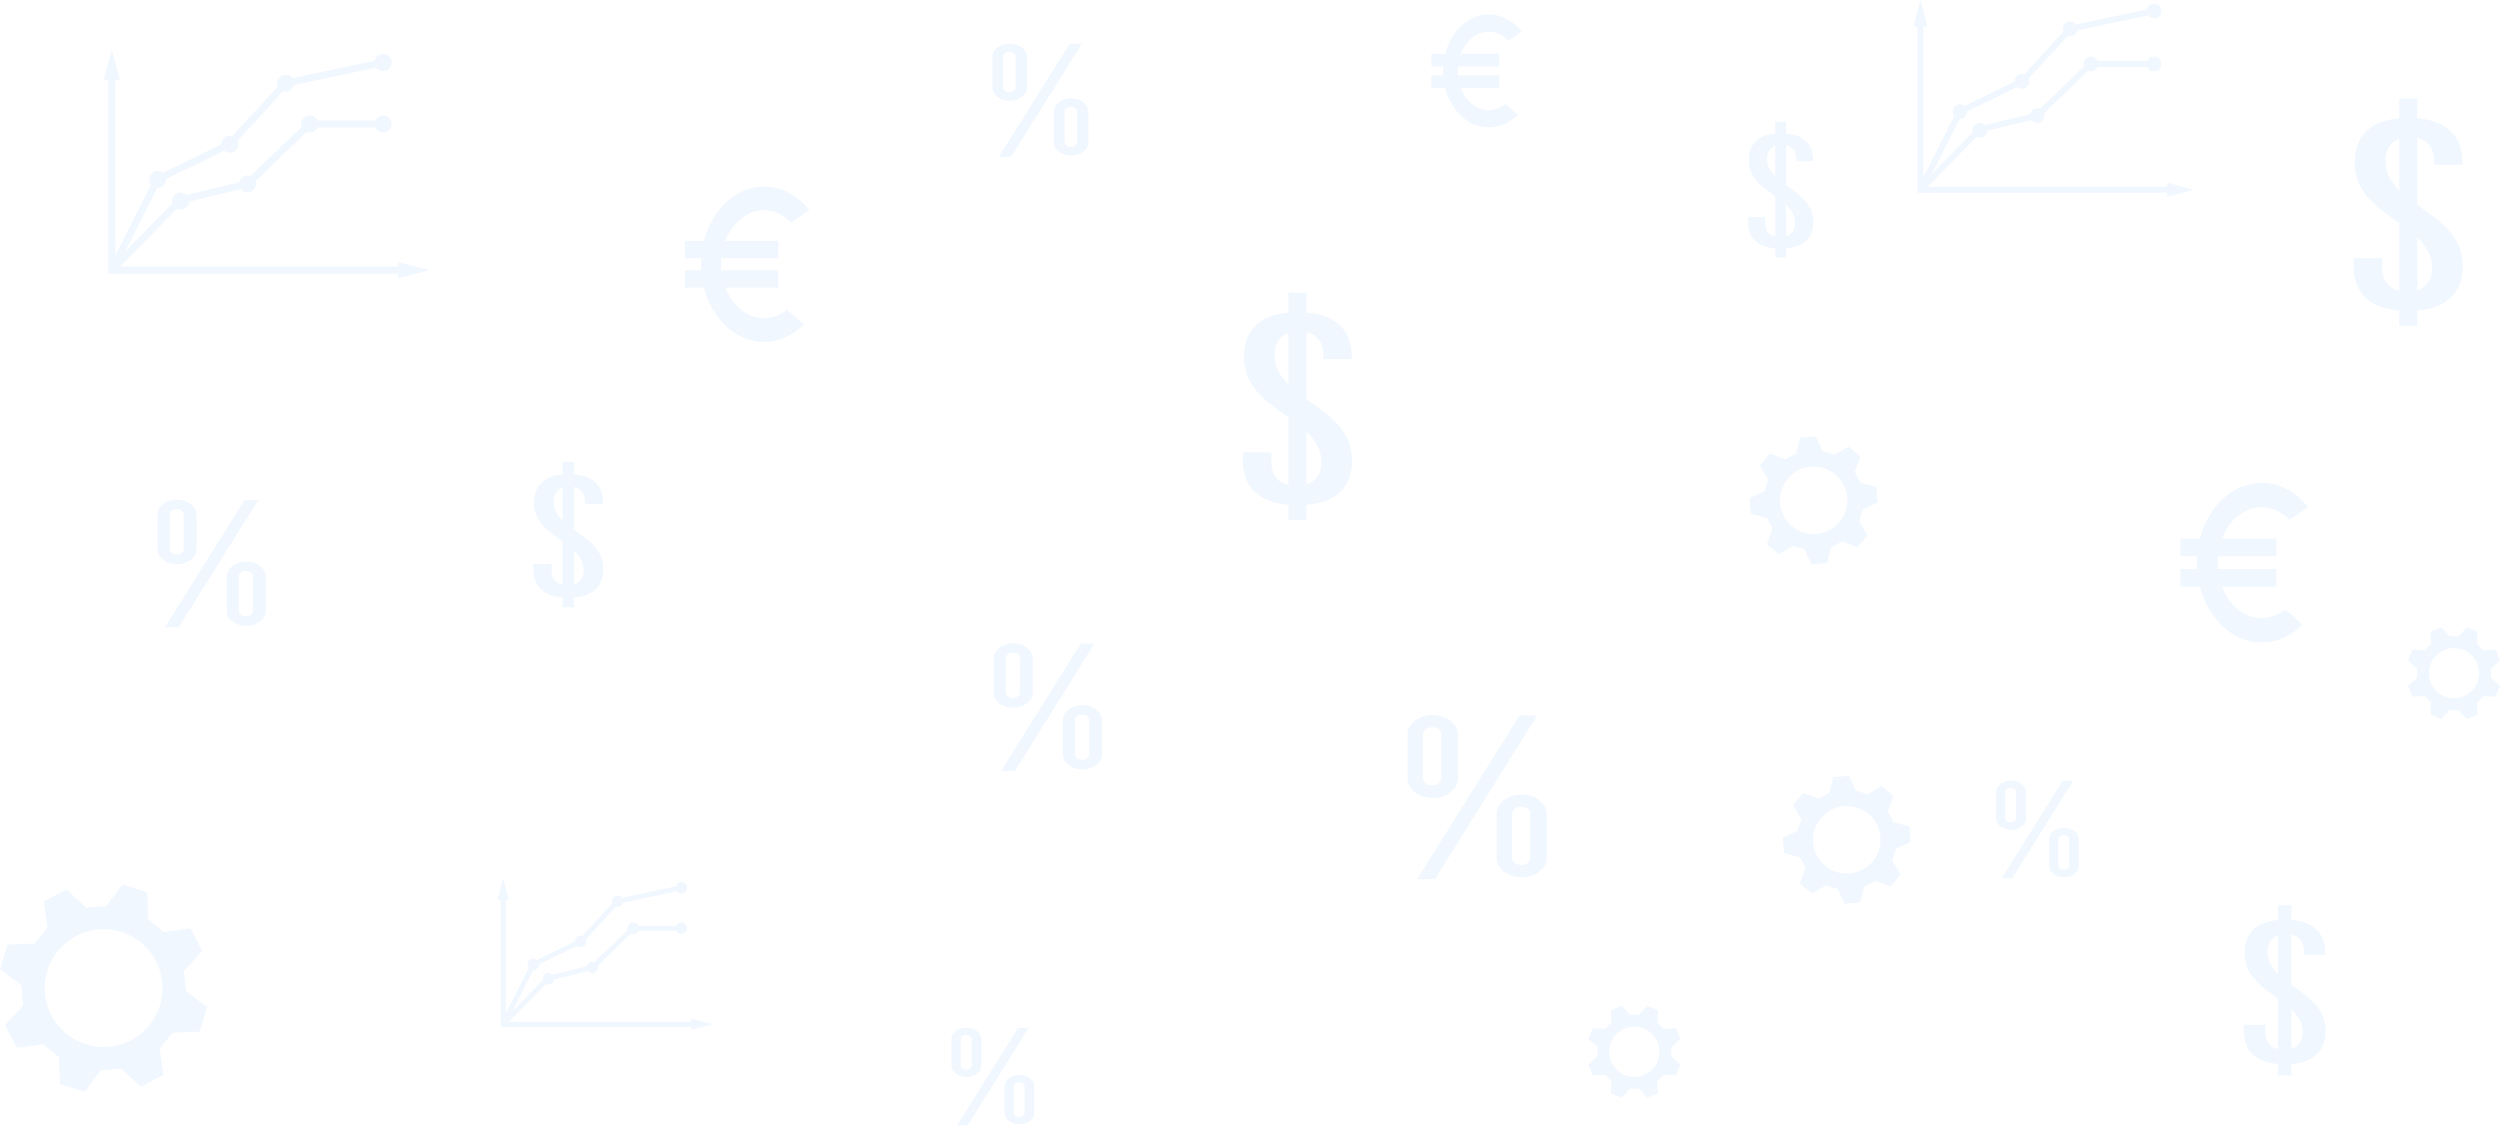 <svg width="1357" height="611" viewBox="0 0 1357 611" fill="none" xmlns="http://www.w3.org/2000/svg">
<g opacity="0.15">
<path d="M709.158 262.85V234.403C713.938 238.945 717.288 244.046 717.288 250.777C717.288 255.511 715.665 260.918 709.158 262.85ZM691.849 192.892C691.849 188.191 693.362 182.832 699.386 180.781V208.682C694.936 204.283 691.849 199.338 691.849 192.892ZM733.922 249.71C733.922 234.393 722.433 226.165 711.325 218.212C710.595 217.689 709.879 217.17 709.158 216.65V180.314C716.533 181.891 718.263 187.796 718.263 192.892V194.891H733.724V193.964C733.724 176.038 721.271 170.661 709.158 169.659V158.927H699.386V169.677C687.395 170.765 675.206 176.236 675.206 193.964C675.206 209.275 686.695 217.503 697.803 225.456C698.338 225.838 698.857 226.217 699.386 226.599V263.183C691.864 261.594 690.094 255.789 690.094 250.777V245.562H674.625V249.71C674.625 267.56 687.151 272.967 699.386 274.003V282.296H709.158V274.003C721.393 272.973 733.922 267.569 733.922 249.71Z" fill="#9BC9FF"/>
<path d="M1312.07 157.398V128.951C1316.84 133.493 1320.2 138.595 1320.2 145.325C1320.2 150.06 1318.57 155.467 1312.07 157.398ZM1294.75 87.44C1294.75 82.739 1296.27 77.381 1302.3 75.33V103.23C1297.84 98.832 1294.75 93.883 1294.75 87.44ZM1336.83 144.255C1336.83 128.939 1325.34 120.714 1314.23 112.76C1313.5 112.238 1312.79 111.718 1312.07 111.196V74.859C1319.44 76.439 1321.17 82.345 1321.17 87.44V89.439H1336.63V88.513C1336.63 70.586 1324.18 65.21 1312.07 64.207V53.475H1302.3V64.222C1290.3 65.314 1278.12 70.782 1278.12 88.513C1278.12 103.823 1289.6 112.051 1300.71 120.005C1301.25 120.387 1301.77 120.766 1302.3 121.145V157.732C1294.77 156.142 1293 150.338 1293 145.325V140.111H1277.53V144.255C1277.53 162.109 1290.06 167.516 1302.3 168.549V176.844H1312.07V168.552C1324.3 167.519 1336.83 162.115 1336.83 144.255Z" fill="#9BC9FF"/>
<path d="M969.498 128.155V111.158C972.353 113.872 974.355 116.92 974.355 120.942C974.355 123.769 973.383 127 969.498 128.155ZM959.155 86.357C959.155 83.548 960.059 80.348 963.66 79.122V95.793C960.998 93.164 959.155 90.208 959.155 86.357ZM984.292 120.303C984.292 111.152 977.427 106.237 970.791 101.484C970.354 101.172 969.929 100.863 969.498 100.552V78.844C973.903 79.785 974.936 83.313 974.936 86.357V87.552H984.173V86.999C984.173 76.289 976.733 73.076 969.498 72.477V66.068H963.66V72.486C956.495 73.14 949.212 76.408 949.212 86.999C949.212 96.147 956.077 101.062 962.713 105.812C963.03 106.041 963.342 106.267 963.66 106.497V128.354C959.164 127.404 958.106 123.937 958.106 120.942V117.827H948.863V120.303C948.863 130.97 956.349 134.201 963.66 134.816V139.773H969.498V134.819C976.806 134.201 984.292 130.974 984.292 120.303Z" fill="#9BC9FF"/>
<path d="M1243.8 569.185V547.872C1247.38 551.273 1249.89 555.097 1249.89 560.138C1249.89 563.686 1248.68 567.736 1243.8 569.185ZM1230.83 516.771C1230.83 513.25 1231.97 509.234 1236.48 507.696V528.6C1233.15 525.305 1230.83 521.6 1230.83 516.771ZM1262.35 559.34C1262.35 547.862 1253.75 541.7 1245.42 535.74C1244.88 535.349 1244.34 534.961 1243.8 534.569V507.348C1249.33 508.531 1250.62 512.953 1250.62 516.771V518.269H1262.2V517.575C1262.2 504.144 1252.88 500.116 1243.8 499.364V491.325H1236.48V499.379C1227.5 500.195 1218.36 504.291 1218.36 517.575C1218.36 529.046 1226.97 535.208 1235.29 541.169C1235.69 541.456 1236.08 541.74 1236.48 542.024V569.433C1230.84 568.244 1229.52 563.894 1229.52 560.138V556.231H1217.93V559.34C1217.93 572.712 1227.31 576.765 1236.48 577.539V583.752H1243.8V577.542C1252.97 576.768 1262.35 572.718 1262.35 559.34Z" fill="#9BC9FF"/>
<path d="M311.616 317.169V298.952C314.676 301.861 316.823 305.126 316.823 309.439C316.823 312.468 315.782 315.931 311.616 317.169ZM300.53 272.369C300.53 269.358 301.499 265.925 305.358 264.614V282.48C302.507 279.665 300.53 276.498 300.53 272.369ZM327.474 308.754C327.474 298.945 320.116 293.679 313.003 288.584C312.535 288.248 312.078 287.914 311.616 287.584V264.315C316.338 265.323 317.446 269.107 317.446 272.369V273.649H327.345V273.056C327.345 261.576 319.372 258.134 311.616 257.492V250.621H305.358V257.502C297.678 258.202 289.872 261.704 289.872 273.056C289.872 282.862 297.231 288.128 304.344 293.221C304.686 293.468 305.019 293.71 305.358 293.954V317.383C300.541 316.365 299.406 312.648 299.406 309.439V306.098H289.5V308.754C289.5 320.185 297.521 323.649 305.358 324.312V329.621H311.616V324.312C319.451 323.652 327.474 320.189 327.474 308.754Z" fill="#9BC9FF"/>
<path d="M414.711 114.139C419.782 114.139 424.624 116.184 428.707 120.051L429.459 120.76L430.309 120.176C432.775 118.486 435.208 116.884 437.586 115.319L439.326 114.173L438.403 113.076C432.005 105.456 423.591 101.259 414.711 101.259C399.438 101.259 386.478 113.681 382.107 130.764H371.791V140.093H380.661C380.591 141.196 380.527 142.306 380.527 143.434C380.527 144.561 380.591 145.668 380.661 146.774H371.791V156.103H382.107C386.478 173.183 399.438 185.608 414.711 185.608C422.166 185.608 429.27 182.661 435.257 177.089L436.266 176.154L435.257 175.219C432.586 172.743 430.171 170.649 427.87 168.815L427.109 168.21L426.32 168.782C422.765 171.364 418.752 172.728 414.711 172.728C405.468 172.728 397.484 165.921 393.716 156.103H422.487V146.774H391.552C391.451 145.677 391.387 144.564 391.387 143.434C391.387 142.303 391.451 141.19 391.552 140.093H422.487V130.764H393.716C397.484 120.946 405.468 114.139 414.711 114.139Z" fill="#9BC9FF"/>
<path d="M808.142 17.205C811.825 17.205 815.343 18.691 818.314 21.503L818.858 22.016L819.475 21.594C821.27 20.366 823.036 19.201 824.766 18.061L826.032 17.23L825.359 16.432C820.71 10.893 814.594 7.843 808.142 7.843C797.037 7.843 787.62 16.872 784.441 29.288H776.943V36.067H783.393C783.341 36.871 783.292 37.678 783.292 38.497C783.292 39.316 783.341 40.12 783.393 40.927H776.943V47.703H784.441C787.62 60.119 797.037 69.151 808.142 69.151C813.558 69.151 818.72 67.012 823.073 62.962L823.807 62.277L823.073 61.599C821.132 59.801 819.375 58.276 817.703 56.944L817.149 56.503L816.578 56.919C813.995 58.796 811.076 59.789 808.142 59.789C801.42 59.789 795.619 54.841 792.877 47.703H813.79V40.927H791.306C791.233 40.126 791.187 39.319 791.187 38.497C791.187 37.675 791.233 36.865 791.306 36.067H813.79V29.288H792.877C795.619 22.154 801.42 17.205 808.142 17.205Z" fill="#9BC9FF"/>
<path d="M1227.63 275.316C1232.84 275.316 1237.81 277.416 1242.01 281.393L1242.78 282.12L1243.66 281.521C1246.19 279.785 1248.69 278.137 1251.13 276.53L1252.92 275.353L1251.97 274.225C1245.4 266.394 1236.76 262.084 1227.63 262.084C1211.94 262.084 1198.63 274.849 1194.14 292.396H1183.54V301.979H1192.65C1192.58 303.116 1192.51 304.253 1192.51 305.411C1192.51 306.57 1192.58 307.71 1192.65 308.847H1183.54V318.426H1194.14C1198.63 335.974 1211.94 348.738 1227.63 348.738C1235.29 348.738 1242.59 345.712 1248.74 339.99L1249.78 339.024L1248.74 338.067C1246 335.521 1243.51 333.369 1241.15 331.487L1240.37 330.866L1239.56 331.453C1235.91 334.103 1231.78 335.506 1227.63 335.506C1218.14 335.506 1209.94 328.513 1206.06 318.426H1235.62V308.847H1203.84C1203.74 307.716 1203.67 306.576 1203.67 305.411C1203.67 304.25 1203.74 303.106 1203.84 301.979H1235.62V292.396H1206.06C1209.94 282.313 1218.14 275.316 1227.63 275.316Z" fill="#9BC9FF"/>
<path d="M591.231 409.467C591.231 410.298 590.861 411.004 590.118 411.576C589.376 412.147 588.462 412.435 587.383 412.435C586.304 412.435 585.39 412.147 584.647 411.576C583.904 411.004 583.535 410.298 583.535 409.467V390.819C583.535 389.984 583.904 389.281 584.647 388.71C585.39 388.135 586.304 387.848 587.383 387.848C588.462 387.848 589.376 388.135 590.118 388.71C590.861 389.281 591.231 389.984 591.231 390.819V409.467ZM595.046 385.167C592.998 383.553 590.51 382.743 587.584 382.743C584.659 382.743 582.162 383.544 580.09 385.139C578.021 386.738 576.984 388.664 576.984 390.923V409.571C576.984 411.793 578.021 413.694 580.09 415.274C582.162 416.854 584.659 417.646 587.584 417.646C590.467 417.646 592.943 416.864 595.012 415.299C597.081 413.737 598.117 411.829 598.117 409.571V390.923C598.117 388.697 597.093 386.781 595.046 385.167Z" fill="#9BC9FF"/>
<path d="M547.036 378.029C546.293 377.454 545.92 376.754 545.92 375.92V357.272C545.92 356.437 546.293 355.734 547.036 355.159C547.779 354.588 548.689 354.301 549.771 354.301C550.85 354.301 551.761 354.588 552.504 355.159C553.247 355.734 553.62 356.437 553.62 357.272V375.92C553.62 376.754 553.247 377.454 552.504 378.029C551.761 378.6 550.85 378.887 549.771 378.887C548.689 378.887 547.779 378.6 547.036 378.029ZM557.431 381.752C559.525 380.156 560.573 378.246 560.573 376.024V357.375C560.573 355.153 559.537 353.234 557.468 351.62C555.396 350.006 552.898 349.196 549.973 349.196C547.045 349.196 544.548 349.997 542.479 351.592C540.409 353.191 539.373 355.117 539.373 357.375V376.024C539.373 378.246 540.409 380.156 542.479 381.752C544.548 383.35 547.045 384.151 549.973 384.151C552.852 384.151 555.34 383.35 557.431 381.752Z" fill="#9BC9FF"/>
<path d="M586.64 349.356L543.42 418.425H550.915L594.058 349.356H586.64Z" fill="#9BC9FF"/>
<path d="M137.331 331.524C137.331 332.356 136.961 333.062 136.218 333.633C135.475 334.205 134.561 334.492 133.482 334.492C132.403 334.492 131.49 334.205 130.747 333.633C130.004 333.062 129.634 332.356 129.634 331.524V312.876C129.634 312.042 130.004 311.339 130.747 310.767C131.49 310.193 132.403 309.905 133.482 309.905C134.561 309.905 135.475 310.193 136.218 310.767C136.961 311.339 137.331 312.042 137.331 312.876V331.524ZM141.145 307.225C139.097 305.611 136.609 304.801 133.684 304.801C130.759 304.801 128.262 305.602 126.189 307.197C124.12 308.796 123.084 310.721 123.084 312.98V331.628C123.084 333.85 124.12 335.751 126.189 337.332C128.262 338.912 130.759 339.704 133.684 339.704C136.566 339.704 139.042 338.921 141.112 337.356C143.181 335.794 144.217 333.887 144.217 331.628V312.98C144.217 310.755 143.193 308.838 141.145 307.225Z" fill="#9BC9FF"/>
<path d="M93.135 300.086C92.393 299.512 92.02 298.812 92.02 297.977V279.329C92.02 278.495 92.393 277.792 93.135 277.217C93.878 276.646 94.789 276.358 95.871 276.358C96.95 276.358 97.861 276.646 98.604 277.217C99.346 277.792 99.719 278.495 99.719 279.329V297.977C99.719 298.812 99.346 299.512 98.604 300.086C97.861 300.658 96.95 300.945 95.871 300.945C94.789 300.945 93.878 300.658 93.135 300.086ZM103.531 303.809C105.625 302.214 106.673 300.303 106.673 298.081V279.433C106.673 277.211 105.637 275.291 103.567 273.678C101.495 272.064 98.998 271.254 96.073 271.254C93.145 271.254 90.647 272.055 88.578 273.65C86.509 275.249 85.473 277.174 85.473 279.433V298.081C85.473 300.303 86.509 302.214 88.578 303.809C90.647 305.408 93.145 306.208 96.073 306.208C98.952 306.208 101.44 305.408 103.531 303.809Z" fill="#9BC9FF"/>
<path d="M132.741 271.413L89.522 340.482H97.016L140.159 271.413H132.741Z" fill="#9BC9FF"/>
<path d="M584.68 77.146C584.68 77.886 584.35 78.51 583.69 79.017C583.033 79.525 582.223 79.781 581.263 79.781C580.303 79.781 579.493 79.525 578.833 79.017C578.173 78.51 577.846 77.886 577.846 77.146V60.589C577.846 59.846 578.173 59.223 578.833 58.715C579.493 58.205 580.303 57.948 581.263 57.948C582.223 57.948 583.033 58.205 583.69 58.715C584.35 59.223 584.68 59.846 584.68 60.589V77.146ZM588.067 55.57C586.248 54.137 584.039 53.418 581.444 53.418C578.845 53.418 576.626 54.127 574.786 55.546C572.949 56.967 572.029 58.676 572.029 60.681V77.238C572.029 79.213 572.949 80.897 574.786 82.303C576.626 83.706 578.845 84.406 581.444 84.406C583.999 84.406 586.199 83.712 588.036 82.324C589.873 80.94 590.794 79.243 590.794 77.238V60.681C590.794 58.706 589.886 57.004 588.067 55.57Z" fill="#9BC9FF"/>
<path d="M545.443 49.232C544.782 48.724 544.452 48.101 544.452 47.361V30.804C544.452 30.061 544.782 29.438 545.443 28.93C546.103 28.42 546.913 28.166 547.869 28.166C548.829 28.166 549.639 28.42 550.299 28.93C550.957 29.438 551.287 30.061 551.287 30.804V47.361C551.287 48.101 550.957 48.724 550.299 49.232C549.639 49.742 548.829 49.996 547.869 49.996C546.913 49.996 546.103 49.742 545.443 49.232ZM554.673 52.542C556.532 51.124 557.461 49.424 557.461 47.453V30.895C557.461 28.921 556.541 27.218 554.704 25.785C552.867 24.351 550.648 23.633 548.05 23.633C545.452 23.633 543.236 24.342 541.396 25.761C539.559 27.182 538.639 28.89 538.639 30.895V47.453C538.639 49.424 539.559 51.124 541.396 52.542C543.236 53.96 545.452 54.669 548.05 54.669C550.608 54.669 552.818 53.96 554.673 52.542Z" fill="#9BC9FF"/>
<path d="M580.604 23.773L542.229 85.1H548.883L587.194 23.773H580.604Z" fill="#9BC9FF"/>
<path d="M556.158 603.958C556.158 604.594 555.874 605.135 555.305 605.572C554.737 606.009 554.037 606.229 553.212 606.229C552.383 606.229 551.683 606.009 551.115 605.572C550.546 605.135 550.262 604.594 550.262 603.958V589.678C550.262 589.036 550.546 588.498 551.115 588.061C551.683 587.621 552.383 587.4 553.212 587.4C554.037 587.4 554.737 587.621 555.305 588.061C555.874 588.498 556.158 589.036 556.158 589.678V603.958ZM559.077 585.346C557.509 584.112 555.605 583.491 553.364 583.491C551.124 583.491 549.21 584.105 547.624 585.328C546.041 586.551 545.246 588.027 545.246 589.757V604.037C545.246 605.74 546.041 607.195 547.624 608.402C549.21 609.615 551.124 610.221 553.364 610.221C555.571 610.221 557.466 609.622 559.053 608.423C560.636 607.228 561.43 605.764 561.43 604.037V589.757C561.43 588.052 560.645 586.584 559.077 585.346Z" fill="#9BC9FF"/>
<path d="M522.318 579.883C521.749 579.443 521.465 578.908 521.465 578.27V563.989C521.465 563.351 521.749 562.813 522.318 562.372C522.886 561.932 523.586 561.712 524.412 561.712C525.24 561.712 525.937 561.932 526.505 562.372C527.077 562.813 527.358 563.351 527.358 563.989V578.27C527.358 578.908 527.077 579.443 526.505 579.883C525.937 580.324 525.24 580.544 524.412 580.544C523.586 580.544 522.886 580.324 522.318 579.883ZM530.28 582.735C531.885 581.513 532.686 580.052 532.686 578.349V564.069C532.686 562.366 531.891 560.896 530.308 559.661C528.721 558.423 526.808 557.806 524.567 557.806C522.327 557.806 520.414 558.417 518.827 559.64C517.241 560.866 516.449 562.339 516.449 564.069V578.349C516.449 580.052 517.241 581.513 518.827 582.735C520.414 583.961 522.327 584.572 524.567 584.572C526.774 584.572 528.679 583.961 530.28 582.735Z" fill="#9BC9FF"/>
<path d="M552.651 557.925L519.555 610.818H525.292L558.333 557.925H552.651Z" fill="#9BC9FF"/>
<path d="M1123.16 469.837C1123.16 470.476 1122.88 471.014 1122.31 471.451C1121.74 471.891 1121.04 472.111 1120.21 472.111C1119.39 472.111 1118.69 471.891 1118.12 471.451C1117.55 471.014 1117.26 470.476 1117.26 469.837V455.557C1117.26 454.915 1117.55 454.38 1118.12 453.94C1118.69 453.5 1119.39 453.28 1120.21 453.28C1121.04 453.28 1121.74 453.5 1122.31 453.94C1122.88 454.38 1123.16 454.915 1123.16 455.557V469.837ZM1126.08 451.229C1124.51 449.991 1122.61 449.371 1120.37 449.371C1118.13 449.371 1116.21 449.985 1114.63 451.208C1113.04 452.433 1112.25 453.906 1112.25 455.636V469.917C1112.25 471.619 1113.04 473.074 1114.63 474.285C1116.21 475.495 1118.13 476.1 1120.37 476.1C1122.57 476.1 1124.47 475.501 1126.06 474.303C1127.64 473.108 1128.43 471.647 1128.43 469.917V455.636C1128.43 453.934 1127.65 452.464 1126.08 451.229Z" fill="#9BC9FF"/>
<path d="M1089.32 445.764C1088.76 445.324 1088.47 444.786 1088.47 444.148V429.867C1088.47 429.228 1088.76 428.691 1089.32 428.25C1089.9 427.813 1090.59 427.593 1091.42 427.593C1092.25 427.593 1092.94 427.813 1093.51 428.25C1094.08 428.691 1094.37 429.228 1094.37 429.867V444.148C1094.37 444.786 1094.08 445.324 1093.51 445.764C1092.94 446.202 1092.25 446.422 1091.42 446.422C1090.59 446.422 1089.9 446.202 1089.32 445.764ZM1097.29 448.616C1098.89 447.394 1099.69 445.93 1099.69 444.227V429.947C1099.69 428.244 1098.9 426.774 1097.31 425.539C1095.73 424.301 1093.81 423.684 1091.57 423.684C1089.33 423.684 1087.42 424.295 1085.83 425.518C1084.25 426.744 1083.46 428.217 1083.46 429.947V444.227C1083.46 445.93 1084.25 447.394 1085.83 448.616C1087.42 449.839 1089.33 450.45 1091.57 450.45C1093.78 450.45 1095.68 449.839 1097.29 448.616Z" fill="#9BC9FF"/>
<path d="M1119.65 423.802L1086.55 476.696H1092.29L1125.33 423.802H1119.65Z" fill="#9BC9FF"/>
<path d="M830.714 465.664C830.714 466.733 830.237 467.641 829.28 468.375C828.326 469.111 827.153 469.481 825.765 469.481C824.374 469.481 823.201 469.111 822.247 468.375C821.29 467.641 820.813 466.733 820.813 465.664V441.685C820.813 440.612 821.29 439.707 822.247 438.974C823.201 438.234 824.374 437.864 825.765 437.864C827.153 437.864 828.326 438.234 829.28 438.974C830.237 439.707 830.714 440.612 830.714 441.685V465.664ZM835.616 434.416C832.982 432.341 829.784 431.302 826.025 431.302C822.262 431.302 819.047 432.332 816.388 434.383C813.725 436.44 812.393 438.916 812.393 441.819V465.798C812.393 468.656 813.725 471.098 816.388 473.131C819.047 475.166 822.262 476.181 826.025 476.181C829.726 476.181 832.911 475.176 835.573 473.164C838.236 471.156 839.565 468.702 839.565 465.798V441.819C839.565 438.958 838.251 436.495 835.616 434.416Z" fill="#9BC9FF"/>
<path d="M773.884 425.24C772.93 424.5 772.453 423.598 772.453 422.529V398.55C772.453 397.474 772.93 396.572 773.884 395.833C774.84 395.099 776.011 394.729 777.402 394.729C778.789 394.729 779.963 395.099 780.917 395.833C781.873 396.572 782.35 397.474 782.35 398.55V422.529C782.35 423.598 781.873 424.5 780.917 425.24C779.963 425.976 778.789 426.343 777.402 426.343C776.011 426.343 774.84 425.976 773.884 425.24ZM787.253 430.029C789.946 427.975 791.291 425.518 791.291 422.66V398.681C791.291 395.823 789.958 393.357 787.299 391.281C784.637 389.206 781.421 388.167 777.662 388.167C773.899 388.167 770.686 389.194 768.024 391.248C765.362 393.302 764.029 395.781 764.029 398.681V422.66C764.029 425.518 765.362 427.975 768.024 430.029C770.686 432.083 773.899 433.11 777.662 433.11C781.363 433.11 784.563 432.083 787.253 430.029Z" fill="#9BC9FF"/>
<path d="M824.817 388.371L769.242 477.186H778.88L834.356 388.371H824.817Z" fill="#9BC9FF"/>
<path d="M1332.06 379.034C1324.53 379.034 1318.42 372.924 1318.42 365.39C1318.42 357.852 1324.53 351.745 1332.06 351.745C1339.6 351.745 1345.71 357.852 1345.71 365.39C1345.71 372.924 1339.6 379.034 1332.06 379.034ZM1352.1 362.902L1357 358.479L1354.58 352.644L1347.99 352.98L1344.47 349.462L1344.81 342.869L1338.97 340.451L1334.55 345.351H1329.58L1325.15 340.451L1319.32 342.869L1319.65 349.462L1316.14 352.98L1309.54 352.644L1307.12 358.479L1312.03 362.902V367.878L1307.12 372.301L1309.54 378.136L1316.14 377.799L1319.65 381.318L1319.32 387.907L1325.15 390.325L1329.58 385.426H1334.55L1338.97 390.325L1344.81 387.907L1344.47 381.318L1347.99 377.799L1354.58 378.136L1357 372.301L1352.1 367.878V362.902Z" fill="#9BC9FF"/>
<path d="M887.138 584.536C879.6 584.536 873.493 578.426 873.493 570.891C873.493 563.354 879.6 557.247 887.138 557.247C894.672 557.247 900.782 563.354 900.782 570.891C900.782 578.426 894.672 584.536 887.138 584.536ZM907.173 568.403L912.073 563.98L909.658 558.145L903.065 558.482L899.547 554.964L899.884 548.371L894.049 545.953L889.626 550.856H884.65L880.227 545.953L874.392 548.371L874.728 554.964L871.21 558.482L864.617 558.145L862.199 563.98L867.102 568.403V573.379L862.199 577.802L864.617 583.637L871.21 583.301L874.728 586.819L874.392 593.412L880.227 595.827L884.65 590.927H889.626L894.049 595.827L899.884 593.412L899.547 586.819L903.065 583.301L909.658 583.637L912.073 577.802L907.173 573.379V568.403Z" fill="#9BC9FF"/>
<path d="M992.929 287.842C983.959 292.528 972.888 289.053 968.203 280.085C963.518 271.114 966.991 260.043 975.962 255.357C984.932 250.672 996.002 254.147 1000.69 263.115C1005.37 272.086 1001.9 283.157 992.929 287.842ZM1006.75 256.183L1009.83 247.869L1003.33 242.425L995.689 246.927L989.314 244.925L985.616 236.868L977.168 237.62L974.948 246.203L969.027 249.296L960.715 246.215L955.273 252.72L959.772 260.358L957.772 266.731L949.715 270.429L950.466 278.878L959.049 281.097L962.142 287.017L959.06 295.331L965.565 300.775L973.203 296.272L979.577 298.274L983.276 306.332L991.723 305.58L993.943 296.997L999.864 293.904L1008.18 296.985L1013.62 290.48L1009.12 282.842L1011.12 276.469L1019.18 272.771L1018.43 264.322L1009.84 262.103L1006.75 256.183Z" fill="#9BC9FF"/>
<path d="M1010.91 472.078C1001.94 476.764 990.87 473.289 986.184 464.321C981.499 455.35 984.974 444.279 993.942 439.593C1002.91 434.907 1013.98 438.383 1018.67 447.351C1023.36 456.322 1019.88 467.393 1010.91 472.078ZM1024.73 440.418L1027.81 432.105L1021.31 426.661L1013.67 431.163L1007.3 429.161L1003.6 421.104L995.149 421.856L992.93 430.439L987.01 433.532L978.696 430.451L973.255 436.955L977.754 444.594L975.752 450.967L967.695 454.665L968.447 463.113L977.03 465.332L980.123 471.256L977.042 479.567L983.547 485.011L991.185 480.508L997.558 482.51L1001.26 490.567L1009.7 489.815L1011.92 481.233L1017.85 478.139L1026.16 481.22L1031.6 474.716L1027.1 467.078L1029.1 460.705L1037.16 457.006L1036.41 448.558L1027.82 446.339L1024.73 440.418Z" fill="#9BC9FF"/>
<path d="M71.047 564.691C55.393 572.867 36.073 566.806 27.897 551.151C19.721 535.498 25.783 516.178 41.437 508.001C57.091 499.825 76.41 505.886 84.587 521.539C92.763 537.194 86.701 556.515 71.047 564.691ZM109.779 516.254L103.319 503.884L88.872 505.914L80.44 498.859L79.892 484.282L66.576 480.104L57.796 491.756L46.846 492.728L36.15 482.809L23.78 489.271L25.811 503.716L18.756 512.146L4.178 512.696L0 526.01L11.651 534.792L12.624 545.741L2.704 556.438L9.165 568.808L23.612 566.776L32.044 573.833L32.592 588.41L45.908 592.588L54.687 580.937L65.638 579.962L76.334 589.883L88.703 583.422L86.673 568.976L93.729 560.543L108.306 559.996L112.484 546.679L100.833 537.9L99.859 526.949L109.779 516.254Z" fill="#9BC9FF"/>
<path d="M232.813 146.64L216.226 142.195V144.726H65.242L96.105 113.247C96.709 113.537 97.375 113.711 98.089 113.711C100.522 113.711 102.495 111.825 102.675 109.438L130.699 102.686C131.545 103.762 132.845 104.468 134.32 104.468C136.873 104.468 138.942 102.399 138.942 99.847C138.942 99.309 138.832 98.798 138.663 98.319L166.412 71.58C166.938 71.788 167.506 71.913 168.107 71.913C169.976 71.913 171.575 70.797 172.304 69.202H203.754C204.483 70.797 206.082 71.913 207.951 71.913C210.504 71.913 212.573 69.841 212.573 67.288C212.573 64.739 210.504 62.667 207.951 62.667C206.082 62.667 204.483 63.782 203.753 65.378H172.305C171.575 63.782 169.976 62.667 168.107 62.667C165.554 62.667 163.485 64.739 163.485 67.288C163.485 67.826 163.595 68.337 163.765 68.817L136.016 95.555C135.489 95.347 134.921 95.225 134.32 95.225C132.067 95.225 130.196 96.836 129.787 98.973L101.357 105.822C100.52 104.985 99.365 104.468 98.089 104.468C95.537 104.468 93.467 106.538 93.467 109.09C93.467 109.509 93.541 109.909 93.646 110.294L67.931 136.522L85.372 101.922L85.553 101.941C88.104 101.941 90.173 99.871 90.173 97.319L90.161 97.2L121.801 81.789C122.6 82.449 123.61 82.858 124.725 82.858C127.278 82.858 129.347 80.789 129.347 78.237C129.347 77.598 129.216 76.987 128.978 76.43L153.646 49.521C154.093 49.664 154.564 49.762 155.059 49.762C157.26 49.762 159.093 48.221 159.559 46.164L204.248 36.658C205.091 37.792 206.43 38.538 207.951 38.538C210.504 38.538 212.573 36.469 212.573 33.917C212.573 31.361 210.504 29.292 207.951 29.292C205.741 29.292 203.898 30.848 203.442 32.92L158.778 42.42C157.938 41.274 156.591 40.519 155.059 40.519C152.508 40.519 150.437 42.588 150.437 45.141C150.437 45.785 150.571 46.4 150.809 46.956L126.143 73.86C125.692 73.716 125.223 73.615 124.725 73.615C122.173 73.615 120.104 75.685 120.104 78.237L120.115 78.356L88.477 93.767C87.678 93.11 86.668 92.698 85.553 92.698C82.999 92.698 80.93 94.767 80.93 97.319C80.93 98.41 81.326 99.404 81.961 100.195L62.602 138.598V43.56H65.134L60.689 26.975L56.244 43.56H58.776V148.553H216.226V151.087L232.813 146.64Z" fill="#9BC9FF"/>
<path d="M1190.6 103.012L1176.33 99.185V101.364H1046.36L1072.92 74.265C1073.44 74.515 1074.02 74.665 1074.63 74.665C1076.73 74.665 1078.42 73.042 1078.58 70.985L1102.7 65.175C1103.43 66.101 1104.55 66.706 1105.82 66.706C1108.02 66.706 1109.8 64.927 1109.8 62.729C1109.8 62.265 1109.7 61.828 1109.56 61.415L1133.44 38.399C1133.9 38.576 1134.39 38.683 1134.91 38.683C1136.51 38.683 1137.89 37.724 1138.52 36.351H1165.59C1166.22 37.724 1167.6 38.683 1169.2 38.683C1171.4 38.683 1173.18 36.901 1173.18 34.704C1173.18 32.506 1171.4 30.724 1169.2 30.724C1167.6 30.724 1166.22 31.684 1165.59 33.056H1138.52C1137.89 31.684 1136.51 30.724 1134.91 30.724C1132.71 30.724 1130.93 32.506 1130.93 34.704C1130.93 35.168 1131.02 35.605 1131.17 36.018L1107.28 59.037C1106.83 58.857 1106.34 58.75 1105.82 58.75C1103.88 58.75 1102.27 60.137 1101.92 61.974L1077.44 67.874C1076.72 67.152 1075.73 66.706 1074.63 66.706C1072.44 66.706 1070.65 68.488 1070.65 70.686C1070.65 71.046 1070.72 71.388 1070.81 71.722L1048.67 94.3L1063.68 64.514L1063.84 64.533C1066.04 64.533 1067.82 62.751 1067.82 60.553L1067.81 60.452L1095.04 47.187C1095.73 47.752 1096.6 48.107 1097.56 48.107C1099.76 48.107 1101.54 46.325 1101.54 44.13C1101.54 43.577 1101.43 43.048 1101.22 42.571L1122.46 19.406C1122.84 19.531 1123.25 19.616 1123.67 19.616C1125.57 19.616 1127.14 18.29 1127.55 16.517L1166.02 8.335C1166.74 9.313 1167.89 9.952 1169.2 9.952C1171.4 9.952 1173.18 8.173 1173.18 5.975C1173.18 3.777 1171.4 1.996 1169.2 1.996C1167.3 1.996 1165.72 3.334 1165.32 5.116L1126.88 13.296C1126.15 12.308 1124.99 11.66 1123.67 11.66C1121.48 11.66 1119.7 13.439 1119.7 15.637C1119.7 16.193 1119.81 16.719 1120.01 17.199L1098.78 40.361C1098.39 40.236 1097.99 40.151 1097.56 40.151C1095.37 40.151 1093.58 41.929 1093.58 44.13L1093.59 44.228L1066.36 57.496C1065.67 56.928 1064.8 56.573 1063.84 56.573C1061.64 56.573 1059.86 58.355 1059.86 60.553C1059.86 61.494 1060.2 62.347 1060.75 63.029L1044.08 96.085V14.277H1046.26L1042.44 -0L1038.61 14.277H1040.79V104.656H1176.33V106.835L1190.6 103.012Z" fill="#9BC9FF"/>
<path d="M386.196 555.939L375.299 553.02V554.683H276.111L296.385 534.002C296.783 534.191 297.223 534.308 297.69 534.308C299.289 534.308 300.585 533.07 300.704 531.499L319.114 527.063C319.667 527.773 320.523 528.234 321.492 528.234C323.167 528.234 324.527 526.877 324.527 525.199C324.527 524.844 324.457 524.511 324.344 524.196L342.573 506.63C342.918 506.768 343.294 506.847 343.688 506.847C344.914 506.847 345.966 506.117 346.445 505.068H367.105C367.585 506.117 368.633 506.847 369.862 506.847C371.54 506.847 372.897 505.487 372.897 503.812C372.897 502.134 371.54 500.774 369.862 500.774C368.633 500.774 367.585 501.508 367.105 502.556H346.445C345.966 501.508 344.914 500.774 343.688 500.774C342.01 500.774 340.65 502.134 340.65 503.812C340.65 504.164 340.724 504.5 340.834 504.815L322.604 522.381C322.259 522.243 321.886 522.164 321.492 522.164C320.012 522.164 318.784 523.221 318.515 524.624L299.836 529.124C299.286 528.576 298.528 528.234 297.69 528.234C296.012 528.234 294.655 529.594 294.655 531.272C294.655 531.547 294.701 531.807 294.771 532.061L277.878 549.294L289.336 526.562L289.454 526.574C291.13 526.574 292.49 525.214 292.49 523.539L292.482 523.46L313.267 513.336C313.792 513.771 314.456 514.04 315.189 514.04C316.864 514.04 318.224 512.682 318.224 511.004C318.224 510.582 318.139 510.182 317.983 509.815L334.186 492.139C334.482 492.234 334.791 492.298 335.115 492.298C336.561 492.298 337.765 491.286 338.074 489.932L367.429 483.688C367.982 484.434 368.862 484.923 369.862 484.923C371.54 484.923 372.897 483.563 372.897 481.888C372.897 480.21 371.54 478.849 369.862 478.849C368.41 478.849 367.2 479.87 366.9 481.233L337.56 487.475C337.007 486.72 336.123 486.225 335.115 486.225C333.44 486.225 332.08 487.585 332.08 489.263C332.08 489.685 332.168 490.088 332.324 490.452L316.118 508.128C315.825 508.033 315.516 507.966 315.189 507.966C313.511 507.966 312.154 509.326 312.154 511.004L312.16 511.081L291.375 521.204C290.851 520.773 290.187 520.501 289.454 520.501C287.778 520.501 286.418 521.861 286.418 523.539C286.418 524.258 286.678 524.909 287.095 525.428L274.378 550.654V488.224H276.041L273.122 477.327L270.201 488.224H271.864V557.195H375.299V558.861L386.196 555.939Z" fill="#9BC9FF"/>
<path d="M386.196 555.939L375.299 553.02V554.683H276.111L296.385 534.002C296.783 534.191 297.223 534.308 297.69 534.308C299.289 534.308 300.585 533.07 300.704 531.499L319.114 527.063C319.667 527.773 320.523 528.234 321.492 528.234C323.167 528.234 324.527 526.877 324.527 525.199C324.527 524.844 324.457 524.511 324.344 524.196L342.573 506.63C342.918 506.768 343.294 506.847 343.688 506.847C344.914 506.847 345.966 506.117 346.445 505.068H367.105C367.585 506.117 368.633 506.847 369.862 506.847C371.54 506.847 372.897 505.487 372.897 503.812C372.897 502.134 371.54 500.774 369.862 500.774C368.633 500.774 367.585 501.508 367.105 502.556H346.445C345.966 501.508 344.914 500.774 343.688 500.774C342.01 500.774 340.65 502.134 340.65 503.812C340.65 504.164 340.724 504.5 340.834 504.815L322.604 522.381C322.259 522.243 321.886 522.164 321.492 522.164C320.012 522.164 318.784 523.221 318.515 524.624L299.836 529.124C299.286 528.576 298.528 528.234 297.69 528.234C296.012 528.234 294.655 529.594 294.655 531.272C294.655 531.547 294.701 531.807 294.771 532.061L277.878 549.294L289.336 526.562L289.454 526.574C291.13 526.574 292.49 525.214 292.49 523.539L292.482 523.46L313.267 513.336C313.792 513.771 314.456 514.04 315.189 514.04C316.864 514.04 318.224 512.682 318.224 511.004C318.224 510.582 318.139 510.182 317.983 509.815L334.186 492.139C334.482 492.234 334.791 492.298 335.115 492.298C336.561 492.298 337.765 491.286 338.074 489.932L367.429 483.688C367.982 484.434 368.862 484.923 369.862 484.923C371.54 484.923 372.897 483.563 372.897 481.888C372.897 480.21 371.54 478.849 369.862 478.849C368.41 478.849 367.2 479.87 366.9 481.233L337.56 487.475C337.007 486.72 336.123 486.225 335.115 486.225C333.44 486.225 332.08 487.585 332.08 489.263C332.08 489.685 332.168 490.088 332.324 490.452L316.118 508.128C315.825 508.033 315.516 507.966 315.189 507.966C313.511 507.966 312.154 509.326 312.154 511.004L312.16 511.081L291.375 521.204C290.851 520.773 290.187 520.501 289.454 520.501C287.778 520.501 286.418 521.861 286.418 523.539C286.418 524.258 286.678 524.909 287.095 525.428L274.378 550.654V488.224H276.041L273.122 477.327L270.201 488.224H271.864V557.195H375.299V558.861L386.196 555.939Z" fill="#9BC9FF"/>
</g>
</svg>
